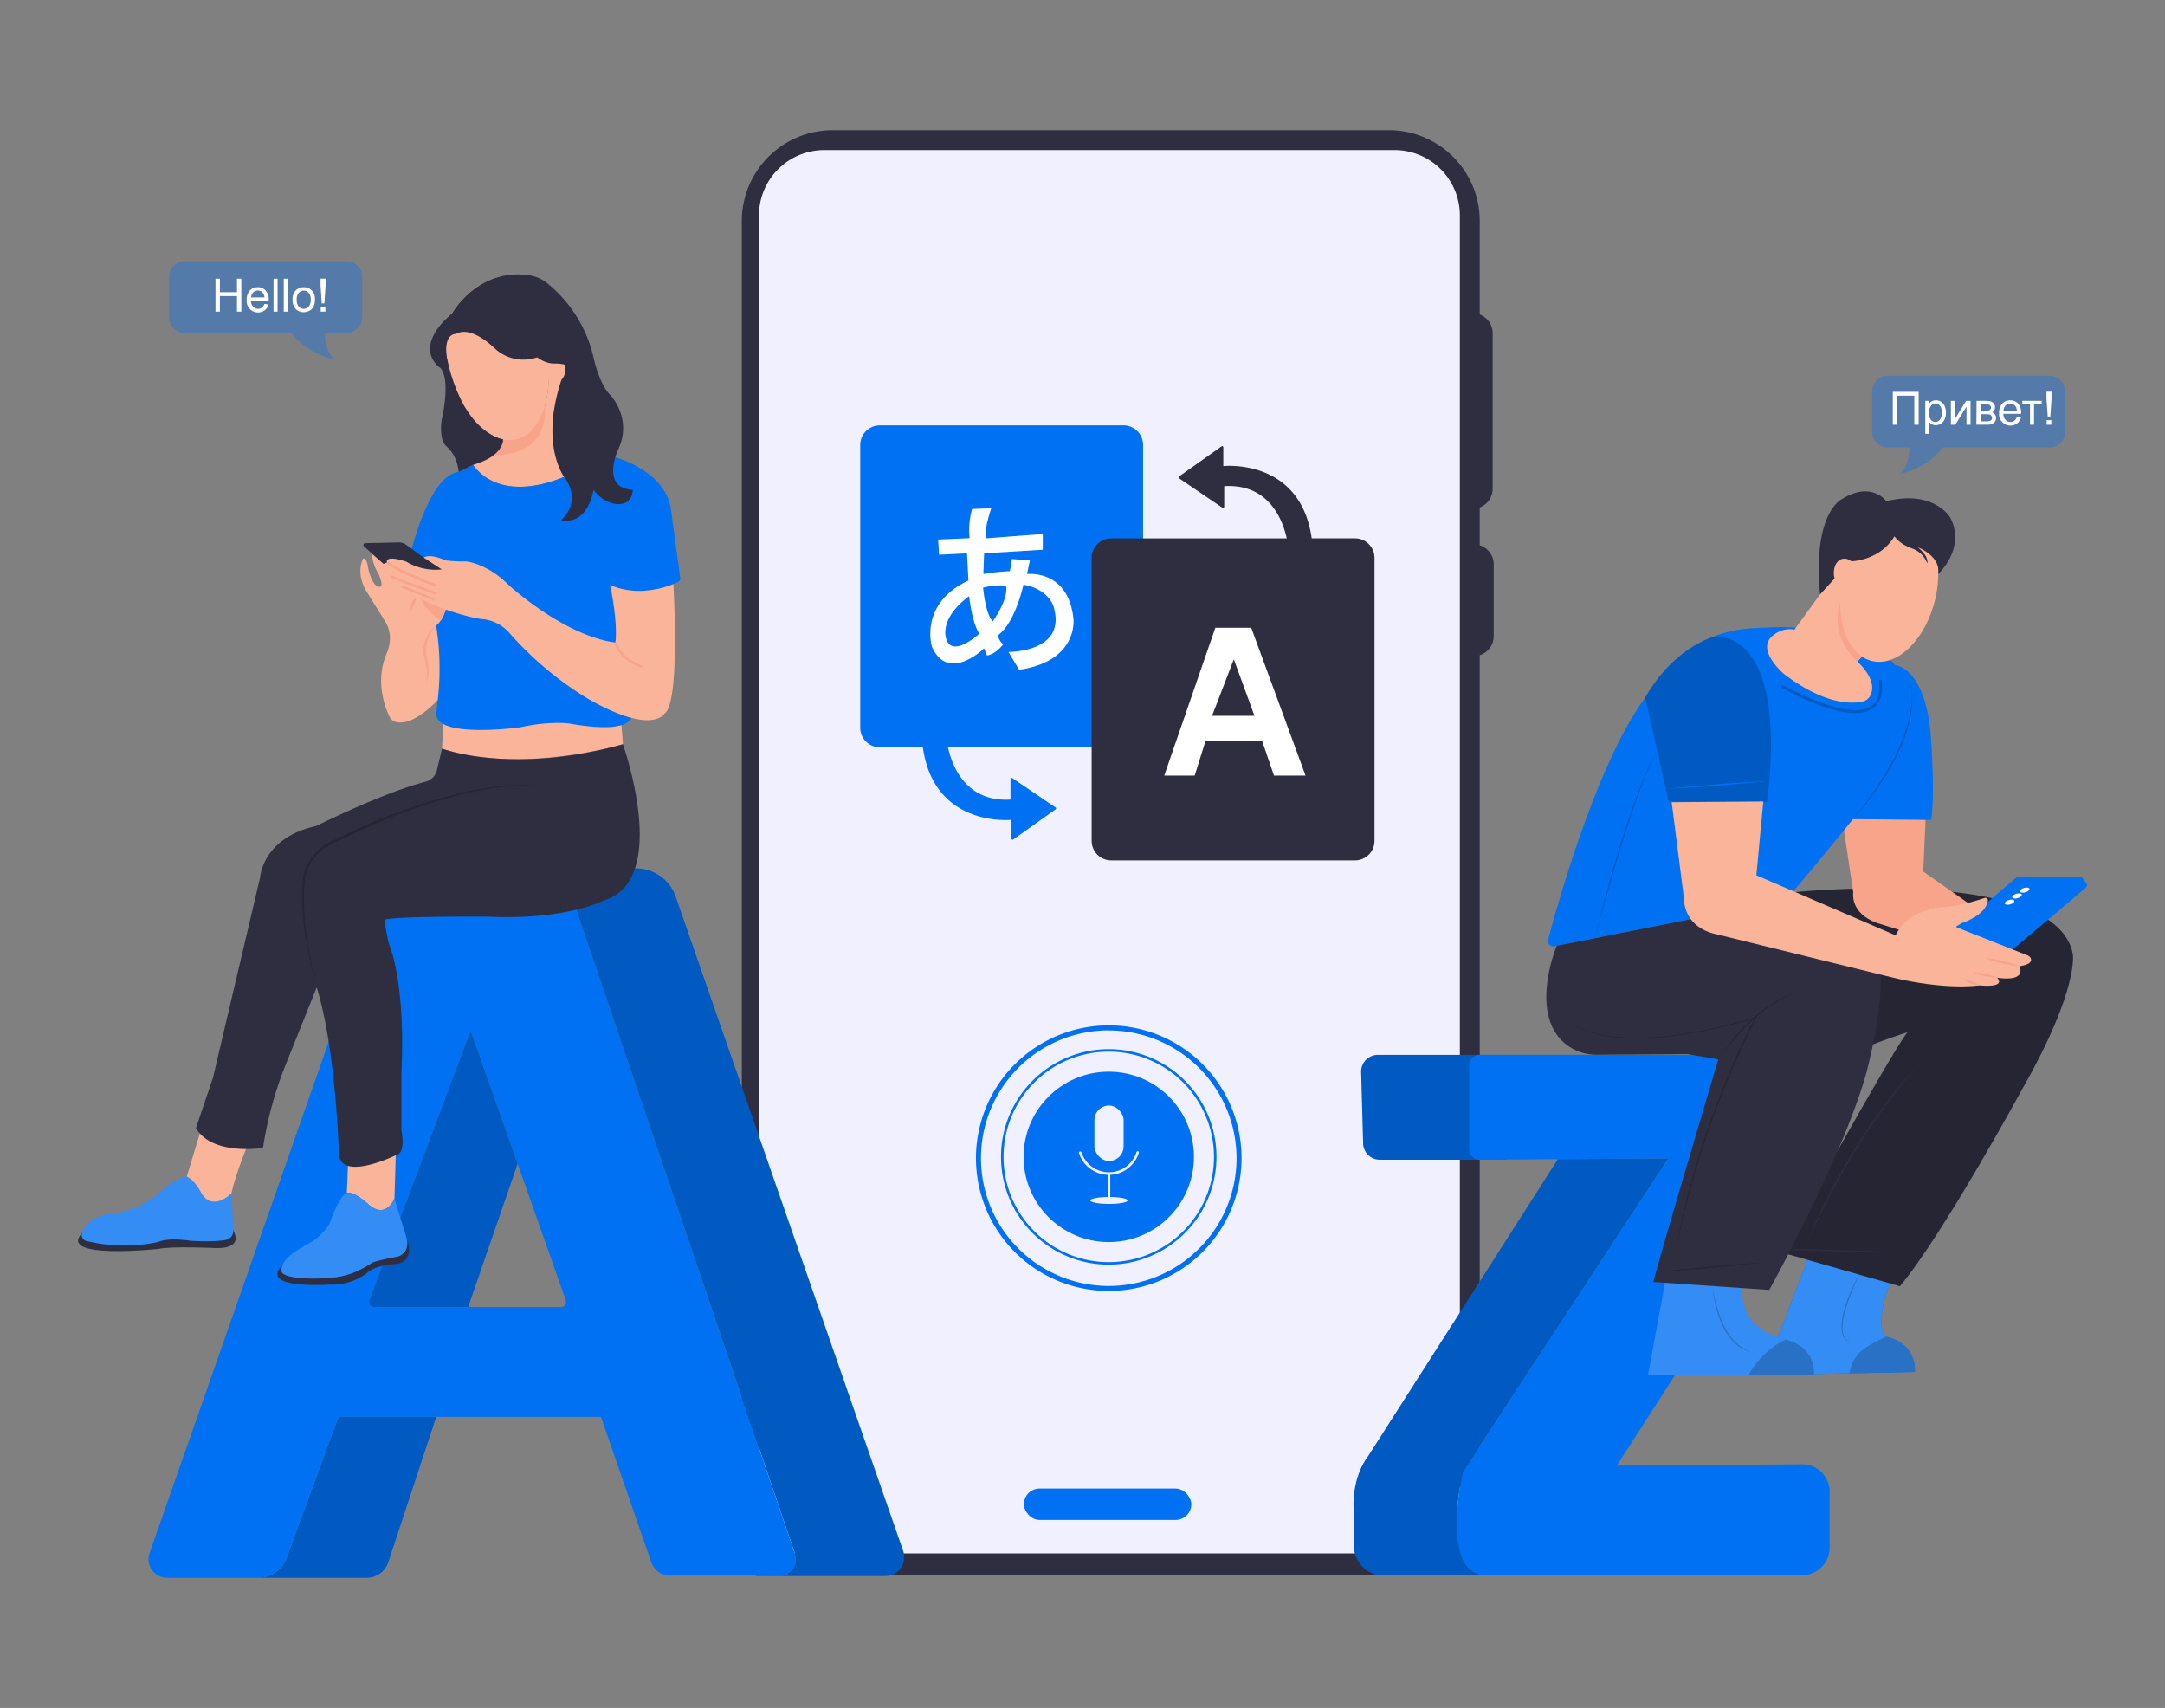 <svg id="aadda0d0-5e75-448c-8094-3be324c87abf" data-name="fd1d2f90-53ed-4e74-aa28-0c18745b684a" xmlns="http://www.w3.org/2000/svg" width="865.76" height="682.89" viewBox="0 0 865.76 682.89"><rect x="0" y="0" width="865.76" height="682.89" fill="#808080" stroke="none"/><path d="M588.9,125.24h0a8,8,0,0,1,8,8V195.4a8,8,0,0,1-8,8h0Z" fill="#2f2e41"/><path d="M589.32,217.65h0a8,8,0,0,1,8,8v28.69a8,8,0,0,1-8,8h0Z" fill="#2f2e41"/><path d="M333,52.05H555.41a36.32,36.32,0,0,1,36.32,36.32h0V607A22.7,22.7,0,0,1,569,629.7H319.35a22.7,22.7,0,0,1-22.7-22.7h0V88.37A36.32,36.32,0,0,1,333,52.05Z" fill="#2f2e41"/><path d="M329.57,60H557.68a26.12,26.12,0,0,1,26.1,26.1V608.62A12.48,12.48,0,0,1,571.3,621.1H316a12.48,12.48,0,0,1-12.48-12.48V86.1A26.11,26.11,0,0,1,329.57,60Z" fill="#f0f0ff"/><path d="M443.38,516.17a53.1,53.1,0,1,1,53.1-53.1A53.16,53.16,0,0,1,443.38,516.17Zm0-104.2a51.1,51.1,0,1,0,51.1,51.1A51.15,51.15,0,0,0,443.38,412Z" fill="#0071f2"/><path d="M174.43,566.56l-19.16,58.06a9.05,9.05,0,0,1-8.6,6.22H103.25a12.15,12.15,0,0,0,11.39-8l20.68-56.33Z" fill="#0071f2"/><path d="M174.43,566.56l-19.16,58.06a9.05,9.05,0,0,1-8.6,6.22H103.25a12.15,12.15,0,0,0,11.39-8l20.68-56.33Z" opacity="0.2" style="isolation:isolate"/><path d="M318.08,621.88,225.21,348.31l-.08-.22-59.83-.74a13.31,13.31,0,0,0-12.72,8.9L59.8,621a7.41,7.41,0,0,0,7,9.84h36.45a12.15,12.15,0,0,0,11.39-8l20.68-56.33h105l20.12,58.12a7.91,7.91,0,0,0,7.5,5.34h44.33a6.16,6.16,0,0,0,6.12-6.2h0A6.08,6.08,0,0,0,318.08,621.88ZM224.3,522.62H149.73a2.1,2.1,0,0,1-2.13-2h0a2.06,2.06,0,0,1,.13-.78L188.21,412,207,465.29l19.24,54.53A2.1,2.1,0,0,1,225,522.5,1.67,1.67,0,0,1,224.3,522.62Z" fill="#0071f2"/><path d="M207,465.29l-19.81,57.33h-37.5a2.1,2.1,0,0,1-2.13-2h0a2.06,2.06,0,0,1,.13-.78L188.21,412Z" fill="#0071f2"/><path d="M207,465.29l-19.81,57.33h-37.5a2.1,2.1,0,0,1-2.13-2h0a2.06,2.06,0,0,1,.13-.78L188.21,412Z" opacity="0.2" style="isolation:isolate"/><path d="M354.05,630.15H302.34V630h9.94a6.15,6.15,0,0,0,6.17-6.13,6.27,6.27,0,0,0-.33-2L225.21,348.31l29.19-1.08a16.69,16.69,0,0,1,15.77,11.21l91,261.7a7.54,7.54,0,0,1-7.12,10Z" fill="#0071f2"/><path d="M354.05,630.15H302.34V630h9.94a6.15,6.15,0,0,0,6.17-6.13,6.27,6.27,0,0,0-.33-2L225.21,348.31l29.19-1.08a16.69,16.69,0,0,1,15.77,11.21l91,261.7a7.54,7.54,0,0,1-7.12,10Z" opacity="0.2" style="isolation:isolate"/><path d="M457.1,177.9V291a7.81,7.81,0,0,1-7.8,7.81H379.09c1.49,6.87,6.85,22,25,20.88V311.5a.48.48,0,0,1,.46-.48.47.47,0,0,1,.28.09l17.28,11.74a.48.48,0,0,1,.12.65l-.12.12-16.94,12.05a.47.47,0,0,1-.74-.38v-7.5s-30.88,3.28-35.39-29h-17.3A7.81,7.81,0,0,1,344,291V177.9a7.81,7.81,0,0,1,7.81-7.81H449.3A7.81,7.81,0,0,1,457.1,177.9Z" fill="#0071f2"/><path d="M436.54,336.2V223.07a7.81,7.81,0,0,1,7.81-7.81h70.2c-1.49-6.87-6.84-22-25-20.88v8.22a.48.48,0,0,1-.46.48.47.47,0,0,1-.28-.09l-17.29-11.74a.48.48,0,0,1-.1-.67.47.47,0,0,1,.1-.1l16.94-12a.45.45,0,0,1,.64.1h0a.44.44,0,0,1,.09.27v7.5s30.8-3.36,35.35,28.9h17.3a7.81,7.81,0,0,1,7.81,7.81V336.2a7.81,7.81,0,0,1-7.81,7.81h-97.5A7.81,7.81,0,0,1,436.54,336.2Z" fill="#2f2e41"/><path d="M429.27,247.51c-2-20-18.57-18-18.57-18l1.14-5.42-7.14-.58-.86,4.86a81.51,81.51,0,0,0-10.57,1.14c0-2,.28-8.28.28-8.28L417,219.8v-6.29l-22.57,1.72c-1.14-3.43,2-12,2-12l-7.71.28a31.92,31.92,0,0,0-1,11.67l-12.57.54.39,6.08,11.15-.57.57,10.86c-20,9.42-14.57,26.57-14.57,26.57,6.57,14.57,20.85.57,20.85.57l1.15,2.86c3.71-.58,6.57-4.58,6.57-4.58-1.43-.57-2.29-3.42-2.29-3.42,7.14-5.15,10.29-20.29,10.29-20.29,10,1.71,12,8.57,12,8.57,5.71,18.57-18,18.29-18,18.29l4.28,7.14C431.27,264.37,429.27,247.51,429.27,247.51Zm-50.93,7.79s-3-7.93,9.21-16.93c0,0,1.07,10.5,4.07,15C391.62,253.37,380.7,263.44,378.34,255.3ZM397,248.44c-3-3-3.86-13.5-3.86-13.5,7.72-1.71,9.22-.43,9.22-.43C403.2,239.87,397,248.44,397,248.44Z" fill="#fff"/><path d="M500.35,251H486l-20.43,59.1h12.17l4.35-13.91h22.59l4.78,13.91h12.61ZM484.7,286.2l8.69-22.6,8.26,22.6Z" fill="#fff"/><circle cx="443.38" cy="462.56" r="34.06" fill="#0071f2"/><path d="M443.38,505.64a43.08,43.08,0,1,1,43.08-43.08A43.13,43.13,0,0,1,443.38,505.64Zm0-85.16a42.08,42.08,0,1,0,42.08,42.08A42.13,42.13,0,0,0,443.38,420.48Z" fill="#0071f2"/><rect x="437.65" y="442.03" width="11.67" height="22.17" rx="5.83" fill="#f0f0ff"/><path d="M443.48,469.75a12.54,12.54,0,0,1-12-8.68.52.52,0,1,1,1-.31,11.56,11.56,0,0,0,22-.12.49.49,0,0,1,.6-.34h0a.5.5,0,0,1,.33.62A12.51,12.51,0,0,1,443.48,469.75Z" fill="#f0f0ff"/><rect x="442.98" y="469.25" width="1" height="10.4" fill="#f0f0ff"/><ellipse cx="443.48" cy="479.98" rx="7.5" ry="1.39" fill="#f0f0ff"/><rect x="409.45" y="595.17" width="66.93" height="12.55" rx="6.27" fill="#0071f2"/><path d="M602.27,463.69H551.79A6.68,6.68,0,0,1,545.1,457v0h0l-.79-28.54a6.71,6.71,0,0,1,6.69-6.69h50.49Z" fill="#0071f2"/><path d="M602.27,463.69H551.79A6.68,6.68,0,0,1,545.1,457v0h0l-.79-28.54a6.71,6.71,0,0,1,6.69-6.69h50.49Z" opacity="0.2" style="isolation:isolate"/><path d="M593.58,629.77H551c-9.72-2.28-9.72-12-9.72-12V603.52c-.57-13.72,5.72-21.15,5.72-21.15l76-118.91,44.22-.33L585.07,588.42S575.34,628,593.58,629.77Z" fill="#0071f2"/><path d="M593.58,629.77H551c-9.72-2.28-9.72-12-9.72-12V603.52c-.57-13.72,5.72-21.15,5.72-21.15l76-118.91,44.22-.33L585.07,588.42S575.34,628,593.58,629.77Z" opacity="0.2" style="isolation:isolate"/><path d="M722.52,468l-76,118,74.11-.53a10.94,10.94,0,0,1,11,10.88h0v22.49a10.94,10.94,0,0,1-10.93,10.95H593.58c-18.24-1.82-8.51-41.35-8.51-41.35l82.11-125.29-44.22.33-31.18.24a4.24,4.24,0,0,1-4.28-4.2h0V426a4.24,4.24,0,0,1,4.24-4.24h133.2a12,12,0,0,1,12.2,11.8h0v1.27C735.7,449.25,722.52,468,722.52,468Z" fill="#0071f2"/><path d="M93.27,491.78c0,.58,4.65,7.26-6.53,7.26,0,0-18-.87-23.24.3,0,0-40.65,4.42-30.71-6.29l48.87-1.27Z" fill="#2f2e41"/><path d="M88.19,496s5.38.29,5.08-4.22l-.72-14.66-15-7.56-2.9.88S69.6,471,62.49,478c0,0-7.56,6.24-17,7.11,0,0-10.59.72-12.71,7.95a2.5,2.5,0,0,0,1.7,3.11h.09a63.86,63.86,0,0,0,28.78.39s3.19-1.89,13.07-.44C76.43,496.14,84.71,496.58,88.19,496Z" fill="#0071f2"/><path d="M88.19,496s5.38.29,5.08-4.22l-.72-14.66-15-7.56-2.9.88S69.6,471,62.49,478c0,0-7.56,6.24-17,7.11,0,0-10.59.72-12.71,7.95a2.5,2.5,0,0,0,1.7,3.11h.09a63.86,63.86,0,0,0,28.78.39s3.19-1.89,13.07-.44C76.43,496.14,84.71,496.58,88.19,496Z" fill="#fff" opacity="0.2" style="isolation:isolate"/><path d="M131.28,513.62c10.39.44,16.13-5.19,16.13-5.19,4-2.87,10.6-3,10.6-3,8.83-.89,4.49-10.71,4.49-10.71,1.78,6.74-3.77,7.74-3.77,7.74-7.54,1.38-9.52,2.18-9.52,2.18-6.75,4.16-11.31,6.54-23.61,6.54s-12.9-2.57-12.9-2.57a5,5,0,0,1,.16-2.45h-.14C103.78,515.5,131.28,513.62,131.28,513.62Z" fill="#2f2e41"/><path d="M158.33,460.22l-.59,19s-3.38,8.54-10.32,2.39-8.73-4.57-8.73-4.57l.6-14.88Z" fill="#f9b499"/><path d="M112.7,508.63s.6,2.57,12.9,2.57,16.86-2.38,23.61-6.54c0,0,2-.8,9.52-2.18,0,0,5.55-1,3.77-7.74l-4.76-15.48s-3.18,8.34-10.32,2.38c0,0-5.55-5.35-8.73-4.56s-6.94,12.3-6.94,12.3a23.34,23.34,0,0,1-7.74,7.54c-4,2.16-9.89,5.28-11.15,9.26A5,5,0,0,0,112.7,508.63Z" fill="#0071f2"/><path d="M112.7,508.63s.6,2.57,12.9,2.57,16.86-2.38,23.61-6.54c0,0,2-.8,9.52-2.18,0,0,5.55-1,3.77-7.74l-4.76-15.48s-3.18,8.34-10.32,2.38c0,0-5.55-5.35-8.73-4.56s-6.94,12.3-6.94,12.3a23.34,23.34,0,0,1-7.74,7.54c-4,2.16-9.89,5.28-11.15,9.26A5,5,0,0,0,112.7,508.63Z" fill="#fff" opacity="0.2" style="isolation:isolate"/><path d="M98.94,458S94,470,92.55,477.12c0,0-7.7,7.84-12.2-.44,0,0-2.61-5.08-5.66-6.24l7.26-24Z" fill="#f9b499"/><path d="M248.52,289.86l.58,7.72s-40.91,12.16-72.36,1.74l.77-12.93,38.6-7.91Z" fill="#f9b499"/><path d="M189.16,185.82c12.14,16.34,36.44,4.86,36.44,4.86-6.62-10.38-4.19-25.63-4.19-25.63l3.09-13.25-3.76-4.2-1.39.59c.65,14.06-4.34,25.5-12.92,27.49a12.15,12.15,0,0,1-5.3,0v.19C201.3,182.06,189.16,185.82,189.16,185.82Z" fill="#f9b499"/><path d="M237.31,195.76a12.9,12.9,0,0,1-1.77-9.72" fill="none" stroke="#ed1c24" stroke-miterlimit="10"/><path d="M271.08,232.69c-3.45,1.67-15,6.35-27.13,1.17,0,0,22.19,53.77,3.41,56.33,0,0-4.9,1.71-19.41-.85,0,0-7.68-1.28-20.06,1.49,0,0-36.06,4.91-33.28-6.61,0,0,2.77-25.18-1.07-37.34l-10.24-22s7.37-34.66,20.11-36.21l5.75-2.87s8.92,16.08,36.44,4.86l20.48-7.81s19.63,5.12,22.19,20.48L272,231A1.61,1.61,0,0,1,271.08,232.69Z" fill="#0071f2"/><path d="M162.37,217.79l7.11,5.19,7.26,4.69s-6.69,1.37-14.51-3.2l-7.82,1.91-8.83-7.9a.76.76,0,0,1-.05-1.07.78.78,0,0,1,.53-.25l13.41-.28A4.66,4.66,0,0,1,162.37,217.79Z" fill="#2f2e41"/><path d="M178.55,242.59s-1.32,5.63-4.19,7.51a105.38,105.38,0,0,1,.67,29.78s-9.75,10.92-17,8.72a3.78,3.78,0,0,1-2.24-2c-1.72-3.52-6-14.15-1.11-25.51,0,0,3.31-6.63-.89-13l-6.74-10.83s-5.08-6.73-1.87-13.91c0,0,1.43-.78,2,3.64,0,0,1.54,7.73,4.63,7.62,0,0,1.88.33-.33-4.86,0,0-2.87-4.64-2.65-8.17l4.75,4.09Z" fill="#f9b499"/><path d="M174.36,250.1a16.86,16.86,0,0,0-3.07,5.11,14.82,14.82,0,0,0-1,5.74,8.31,8.31,0,0,0,.24,1.41c.12.5.24,1,.34,1.5a26.33,26.33,0,0,1,.43,3.05,11.73,11.73,0,0,1-.84,6,14.44,14.44,0,0,0,.06-6c-.16-1-.34-2-.58-2.94l-.36-1.45a8.58,8.58,0,0,1-.28-1.58,13.32,13.32,0,0,1,.26-3.15,15.1,15.1,0,0,1,1-3A12.93,12.93,0,0,1,174.36,250.1Z" fill="#f7a48b"/><path d="M166.73,238.72c-.4,1-.76,1.9-1.17,2.82-.21.44-.41.91-.65,1.35a8.89,8.89,0,0,1-.83,1.35,6.28,6.28,0,0,1,.57-3.11,6.59,6.59,0,0,1,.83-1.37A3.49,3.49,0,0,1,166.73,238.72Z" fill="#f7a48b"/><path d="M249.1,297.58s19.52,54.91-8,62.54c0,0-14.51,7.87-46.24,6.39,0,0-36.89-.25-41.07,1.23a72.43,72.43,0,0,0,1.72,9.59s6.79,14.8,5,51.62v23s2.06,9.42-2.35,10c0,0-23,11.19-22.68-1.47,0,0-1.18-41.23-8.84-65.68L114,426.29a150.49,150.49,0,0,0-8.84,32.7s-20.32,3.24-26.8-7.95l6.77-20L104,350.9s.89-15.91,22.39-20.62c0,0,26.6-13.3,43.81-17.74a6.18,6.18,0,0,0,4.5-4.55l2.08-8.67S204.57,310,249.1,297.58Z" fill="#2f2e41"/><g opacity="0.2"><path d="M216.77,314.38a50.32,50.32,0,0,0-9.42-.49L205,314c-.79,0-1.58.11-2.36.17s-1.57.11-2.36.19l-2.34.28-2.35.29-2.33.38-2.33.4-1.17.19-1.15.25-4.63,1c-1.54.35-3.06.76-4.59,1.14A223.91,223.91,0,0,0,143.84,331c-.72.32-1.45.62-2.15,1l-2.13,1-4.25,2.06-2.13,1c-.71.34-1.42.67-2.13,1.07A20,20,0,0,0,121,352.74c-.16,1.58-.22,3.16-.24,4.74a109.14,109.14,0,0,0,1.69,18.83c.54,3.11,1.15,6.2,1.86,9.26.33,1.54.71,3.07,1.09,4.6s.79,3,1.19,4.56c-1.43-6.12-2.73-12.28-3.64-18.5a107.8,107.8,0,0,1-1.4-18.73,40.54,40.54,0,0,1,.31-4.67,19.25,19.25,0,0,1,.94-4.51A19,19,0,0,1,131.51,338c.68-.37,1.38-.7,2.09-1l2.13-1,4.25-2,2.12-1c.71-.34,1.44-.63,2.16-1a232.1,232.1,0,0,1,35.32-13c1.51-.41,3-.84,4.54-1.21l4.6-1.05,1.14-.26,1.16-.21,2.32-.43,2.31-.42,2.33-.32,2.33-.34c.78-.1,1.56-.16,2.34-.25l2.35-.23,2.35-.13A53,53,0,0,1,216.77,314.38Z"/></g><path d="M201,174.58s1.18,3.72-3.83,7.31c0,0,22.67,1.9,20.62-20.41Z" fill="#f7a48b"/><path d="M178.46,141.37c.12.88.26,1.76.43,2.64h0c.17.89.35,1.79.57,2.7a55.35,55.35,0,0,0,5.85,15.09c.06.11.12.22.19.33,3.61,6.14,8.17,10.63,12.89,12.64l.32.13a15.76,15.76,0,0,0,2.42.75,12.15,12.15,0,0,0,5.3,0c8.58-2,13.57-13.43,12.92-27.49,0-1.12-.11-2.23-.25-3.34a59.17,59.17,0,0,0-1.2-7c-3-13-9.89-23.24-17.4-27.32-13.19,3.07-19.74,14.78-19.74,14.78-.87.76-1.67,1.49-2.38,2.21A51.2,51.2,0,0,0,178.46,141.37Z" fill="#f9b499"/><path d="M176.12,147.16c4.2,4.64.67,19.88.67,19.88a20.45,20.45,0,0,0,0,8.32,6.18,6.18,0,0,0,2,3.34c4.26,3.74,4.64,10,4.64,10l5.75-2.87c12.51-3.52,12-10.13,12-10.13a17.35,17.35,0,0,1-2.42-.75l-.32-.13c-5.8-2.7-9.49-6.92-12.89-12.64-.07-.11-.13-.22-.19-.33a67.88,67.88,0,0,1-6.42-17.79h0c-.23-1.08-.34-1.71-.34-1.71a4.88,4.88,0,0,0-.09-.93c-.68-8.32,3.85-7.91,3.85-7.91,5.31-3,12.6,3.07,15.29,5.6a17.31,17.31,0,0,0,4.7,3.2,16.92,16.92,0,0,0,12.7.48,11.38,11.38,0,0,0,3.76,1.55l.34.56,1.64,2.75,3.76,4.2c-8.77,26,1.1,38.88,1.1,38.88,7.51,10.38-1.32,17.23-1.32,17.23,11,2.2,13-12.15,13-12.15,4,5.52,9.28,5.74,9.28,5.74,6.62.44,6.41-5.74,6.41-5.74-12.82-.45-6-15.69-6-15.69,6.18-12.59-2.87-22.09-2.87-22.09-4.42-4.19-6.63-14.36-6.63-14.36a53.59,53.59,0,0,0-19-30.67,14.71,14.71,0,0,0-6.71-2.88,29.09,29.09,0,0,0-11.27.35c-13.19,3.07-19.74,14.78-19.74,14.78-.87.76-1.67,1.49-2.38,2.21C165.42,140.42,176.12,147.16,176.12,147.16Z" fill="#2f2e41"/><path d="M217.43,147.82c0,2.93,1.93,5.3,4.31,5.3s4.31-2.37,4.31-5.3a7,7,0,0,0-.16-1.44,5.64,5.64,0,0,0-.59-1.54c-.19-.05-.39-.08-.58-.12a13.71,13.71,0,0,0-1.57-.18h-1.49a11.74,11.74,0,0,1-2.8-.59,5.13,5.13,0,0,0-.82,1.24h0A6.3,6.3,0,0,0,217.43,147.82Z" fill="#f9b499"/><path d="M211,138.57a14.83,14.83,0,0,0,4.16,4.55,13.58,13.58,0,0,0,2.41,1.36h0a11.69,11.69,0,0,0,3.5.88h1.53a11.65,11.65,0,0,1,1.45.12,10.54,10.54,0,0,1,1.37.21c.49.11,1,.24,1.46.38a11.7,11.7,0,0,1,2.66,1.11,3.37,3.37,0,0,1,1.78,2.16,2.24,2.24,0,0,0-.31-1.52,5.73,5.73,0,0,0-1-1.25,10.18,10.18,0,0,0-2.7-1.63,12.5,12.5,0,0,0-2.45-.79l-.58-.12a13.71,13.71,0,0,0-1.57-.18h-1.49a11.74,11.74,0,0,1-2.8-.59,14.65,14.65,0,0,1-2.6-1.14A27,27,0,0,1,211,138.57Z" fill="#2f2e41"/><path d="M178.42,242.55a12.92,12.92,0,0,1-2.17,5.6s-5.85-3.61-8.28-9.24Z" fill="#f7a48b"/><path d="M246.08,256.9c-20.69-2.77-42.46-22.83-42.46-22.83-9-9-17.28-9.6-17.28-9.6a52.36,52.36,0,0,1-8.11-.42c-7-3-8.75-1.07-8.75-1.07l7.26,4.69a23.07,23.07,0,0,1-14.51-3.2c-8.75-2.77-7.47.43-7.47.43-5.12,1.49,1.5,5.55,1.5,5.55,7.57,9.39,24.69,14.45,32.1,16.27a32.26,32.26,0,0,0,4.79.86,2.14,2.14,0,0,1,.62.06,16.27,16.27,0,0,1,10,5.52A135.33,135.33,0,0,0,235,279.31c26,14.93,30.72,6,30.72,6,6.41-4,3.56-51.78,3.56-51.78s-12.94,5.91-25.32.36C244,233.86,247.15,248.58,246.08,256.9Z" fill="#f9b499"/><path d="M174.4,234.13s-14.43-5.31-19.64-9.23" fill="none" stroke="#f7a48b" stroke-miterlimit="10"/><path d="M174.58,237.37s-12.52-4.48-18.32-6.92" fill="none" stroke="#f7a48b" stroke-miterlimit="10"/><line x1="173.68" y1="239.71" x2="160.72" y2="234.49" fill="none" stroke="#f7a48b" stroke-miterlimit="10"/><path d="M246.08,256.9s1.44,6.54,10.79,9.72" fill="none" stroke="#f7a48b" stroke-miterlimit="10"/><path d="M765.74,548.56l-60.44,1.19,17.92-47.06,33,9.79c-3.82,7.17-5.45,20.81-1.84,22,.56.18.89.26.89.26C766.94,538,765.74,548.56,765.74,548.56Z" fill="#0071f2"/><path d="M765.74,548.56l-60.44,1.19,17.92-47.06,33,9.79c-3.82,7.17-5.45,20.81-1.84,22,.56.18.89.26.89.26C766.94,538,765.74,548.56,765.74,548.56Z" fill="#0071f2"/><path d="M765.74,548.56l-60.44,1.19,17.92-47.06,33,9.79c-3.82,7.17-5.45,20.81-1.84,22,.56.18.89.26.89.26C766.94,538,765.74,548.56,765.74,548.56Z" fill="#fff" opacity="0.2" style="isolation:isolate"/><path d="M765.74,548.56l-26.25.53c1.59-5.36,1.81-8.87,14.86-14.65.56.18.89.26.89.26C766.94,538,765.74,548.56,765.74,548.56Z" opacity="0.2" style="isolation:isolate"/><path d="M725.37,549.75H659l7.23-39,30.41,3.35c-1.08,17.12,13.77,20.42,17.38,21.57l.89.26C726.56,539.24,725.37,549.75,725.37,549.75Z" fill="#0071f2"/><path d="M725.37,549.75H659l7.23-39,30.41,3.35c-1.08,17.12,13.77,20.42,17.38,21.57l.89.26C726.56,539.24,725.37,549.75,725.37,549.75Z" fill="#fff" opacity="0.2" style="isolation:isolate"/><path d="M725.37,549.75H699.3A33.09,33.09,0,0,1,714,535.64l.89.26C726.56,539.24,725.37,549.75,725.37,549.75Z" opacity="0.2" style="isolation:isolate"/><path d="M685,515.59c.21,1.29.47,2.57.79,3.84s.63,2.53,1,3.78a43,43,0,0,0,2.86,7.25,23.85,23.85,0,0,0,4.45,6.32,14.7,14.7,0,0,0,6.64,3.89,13.62,13.62,0,0,1-3.72-1.26,15.32,15.32,0,0,1-3.22-2.32,18.07,18.07,0,0,1-2.59-3,26.56,26.56,0,0,1-2.05-3.39,39.55,39.55,0,0,1-2.78-7.38A44.11,44.11,0,0,1,685,515.59Z" opacity="0.2" style="isolation:isolate"/><path d="M743.65,509.27c-.53,1.16-1.07,2.31-1.56,3.48s-1,2.33-1.48,3.51c-.93,2.35-1.82,4.73-2.51,7.16a27.91,27.91,0,0,0-1.29,7.42,7.66,7.66,0,0,0,.72,3.62,3.17,3.17,0,0,0,.21.41l.28.37.14.19a1.29,1.29,0,0,0,.17.16l.35.31a6.64,6.64,0,0,0,.79.51l.88.34a4.41,4.41,0,0,1-3.06-2.16,8,8,0,0,1-.91-3.74,26,26,0,0,1,1.19-7.58,63.72,63.72,0,0,1,2.65-7.18A70.12,70.12,0,0,1,743.65,509.27Z" opacity="0.2" style="isolation:isolate"/><path d="M759.73,514.27l-47.55-13.59s44.46-80.58,50.64-88c0,0-11.43,3.7-17,6.17l-32-58.9,3-3.15S822.1,345.68,828.9,381.5c0,0,2.47,13.89-19.76,53.1C809.13,434.61,776.71,494.2,759.73,514.27Z" fill="#2f2e41"/><path d="M759.73,514.27l-47.55-13.59s44.46-80.58,50.64-88c0,0-11.43,3.7-17,6.17l-32-58.9,3-3.15S822.1,345.68,828.9,381.5c0,0,2.47,13.89-19.76,53.1C809.13,434.61,776.71,494.2,759.73,514.27Z" opacity="0.2" style="isolation:isolate"/><path d="M737.4,332.14l3.69,24.61s-1.54,8.31,9.54,12.31l16,4.92,22.15-11.69-19.69-13.84.92-20.93H737.43Z" fill="#f7a48b"/><path d="M619.08,375.67c3.79-14.25,19.63-70.78,38.8-96.66,0,0,13-26.62,43.53-27.84,0,0,12-.85,16.71-.12l26.46,11.4,11.07,1.49a4.16,4.16,0,0,1,2,1.95s11.71.49,14.31,26.67c0,0,2,23.09.32,35.29L741,327.52S720.44,352.89,713.85,360l-92.28,18.35a2.14,2.14,0,0,1-2.53-1.66,2.2,2.2,0,0,1,0-1Z" fill="#0071f2"/><path d="M717.59,251.74l10.25-14.12,5.75-6.37,9.49,6.75,1.5,24.45-1.88,2.07s8.4,7.15,5.26,13.53a4.67,4.67,0,0,1-3.19,2.48c-4.13.91-14.92,1.43-31.4-11.06,0,0-11.87-10.08-4.07-15.61A10.2,10.2,0,0,1,717.59,251.74Z" fill="#f9b499"/><path d="M622.53,378.15s-11.6,27.53,3.89,39.57a20,20,0,0,0,12.38,4l36-.26,12.36,2.12s-22.61,75.61-26,89l46.34,3.17s29-52,38.79-86.59c0,0,11-40.74,2.68-49L713.85,360Z" fill="#2f2e41"/><path d="M657.88,279l9.39,41.44,39.27.24s10.24-63.66-20-66.34C686.54,254.35,670.44,257.34,657.88,279Z" fill="#0071f2"/><path d="M657.88,279l9.39,41.44,39.27.24s10.24-63.66-20-66.34C686.54,254.35,670.44,257.34,657.88,279Z" opacity="0.2" style="isolation:isolate"/><path d="M741,327.52l4.79-6.16a14.78,14.78,0,0,0,1.16-1.57l1.13-1.59,2.25-3.18c.39-.52.73-1.08,1.07-1.63l1-1.65,2.08-3.29,1.88-3.41.94-1.71c.31-.56.56-1.17.84-1.75l1.67-3.51,1.42-3.62.35-.91.29-.93.58-1.86c.42-1.22.68-2.49,1-3.75a40,40,0,0,0,1-7.7v-1.94c0-.65-.1-1.3-.15-1.94a16.4,16.4,0,0,0-.86-3.79,15.44,15.44,0,0,1,1,3.77c.07.65.18,1.29.22,1.94l.08,2a39.93,39.93,0,0,1-.84,7.78l-.41,1.92a6.33,6.33,0,0,1-.25.95l-.28.94-.56,1.88-.29.93-.35.92-1.41,3.66-1.66,3.55c-.28.58-.54,1.18-.85,1.76l-1,1.7L755,308.71,752.86,312l-1.06,1.65c-.35.55-.71,1.1-1.11,1.61l-2.32,3.15L747.21,320c-.38.53-.76,1-1.19,1.55Z" opacity="0.2" style="isolation:isolate"/><g opacity="0.2"><path d="M741.9,285.09c-11.58,0-28.5-9.59-29.37-10.09a.57.57,0,1,1,.56-1h0c.25.14,25.61,14.52,35,8.45,2.68-1.74,3.79-5.11,3.29-10a.57.57,0,0,1,.44-.66.59.59,0,0,1,.66.45v.1c.54,5.35-.74,9.07-3.8,11.06A12.22,12.22,0,0,1,741.9,285.09Z"/></g><path d="M637.78,375.51c1.46-6.5,3.11-13,4.84-19.39s3.59-12.84,5.56-19.21,4.09-12.69,6.46-18.92a155,155,0,0,1,8.06-18.29l-2.12,4.52c-.68,1.52-1.3,3.07-2,4.6l-.49,1.15-.45,1.16-.9,2.33-.9,2.32-.85,2.36c-.55,1.57-1.14,3.12-1.67,4.7l-1.62,4.72c-1,3.17-2.08,6.33-3,9.52s-2,6.36-2.92,9.55l-2.76,9.6c-.92,3.2-1.8,6.41-2.67,9.63S638.62,372.29,637.78,375.51Z" opacity="0.2" style="isolation:isolate"/><path d="M666.11,315.44c3.4-.38,6.81-.7,10.22-1s6.81-.57,10.22-.86,6.83-.5,10.24-.72l5.12-.31c1.71-.09,3.42-.19,5.13-.26-1.7.19-3.41.35-5.11.53l-5.11.47c-3.4.31-6.82.57-10.22.85s-6.83.51-10.24.72S669.53,315.29,666.11,315.44Z" fill="#0071f2"/><path d="M626.5,407.25a14.06,14.06,0,0,0,3.86,2.95l1.07.59,1.12.49a18.33,18.33,0,0,0,2.26.9l2.32.76,2.37.55,1.19.28c.39.09.8.13,1.2.2l2.41.36a98.2,98.2,0,0,0,19.47.18l4.85-.57c1.61-.2,3.24-.35,4.83-.66l4.81-.84,2.41-.41c.79-.16,1.59-.35,2.38-.53l4.76-1.06c1.59-.36,3.18-.69,4.75-1.14l9.42-2.55.56-.15-.27.51c-2,3.88-3.86,7.83-5.67,11.8l-2.69,6-2.57,6c-3.38,8.06-6.45,16.24-9.27,24.5l-1,3.11c-.36,1-.7,2.06-1,3.11l-1.93,6.26c-.65,2.08-1.2,4.2-1.8,6.3l-.88,3.15c-.29,1.05-.53,2.12-.8,3.18L673,486.87l-1.38,6.4-.69,3.2-.56,3.23-1.13,6.46,1-6.47.53-3.24.65-3.21,1.3-6.43,1.53-6.37c.27-1.06.5-2.13.79-3.19l.87-3.16c.59-2.1,1.13-4.22,1.77-6.31l1.91-6.27c.31-1.05.65-2.09,1-3.12l1-3.12q4.17-12.42,9.17-24.56c3.34-8.09,6.94-16.06,11-23.84l.29.36-9.45,2.52c-1.57.45-3.17.77-4.76,1.12l-4.77,1.05c-.8.17-1.59.36-2.39.51l-2.42.41-4.82.82c-1.6.31-3.23.44-4.85.64l-4.86.55-4.88.27c-.82,0-1.63.11-2.45.11H654c-1.63,0-3.27,0-4.89-.16l-2.44-.2-1.22-.1a8.45,8.45,0,0,1-1.21-.19l-2.41-.39c-.41-.07-.81-.12-1.21-.21l-1.19-.3L637,413.1l-2.32-.8a18.45,18.45,0,0,1-2.26-.92l-1.11-.51-1.07-.6A14.19,14.19,0,0,1,626.5,407.25Z" opacity="0.2" style="isolation:isolate"/><path d="M704.68,504.84c-3.45.42-6.9.78-10.35,1.14s-6.9.65-10.35,1-6.91.59-10.37.85l-5.19.38c-1.73.11-3.46.24-5.19.33,1.72-.22,3.44-.4,5.17-.6l5.17-.54c3.45-.35,6.9-.65,10.36-1s6.91-.59,10.36-.85S701.21,505,704.68,504.84Z" opacity="0.2" style="isolation:isolate"/><path d="M769.47,423.26c-2.6,2.68-5,5.53-7.41,8.42-1.19,1.45-2.37,2.9-3.51,4.38l-1.72,2.21-1.67,2.26q-6.69,9-12.62,18.55c-1,1.58-1.93,3.2-2.9,4.79l-1.45,2.41-1.38,2.44-2.75,4.89-2.62,5-1.31,2.48c-.44.83-.83,1.68-1.24,2.52l-2.47,5-.62,1.26-.59,1.27-1.16,2.56-2.32,5.11,2.2-5.17,1.1-2.58.55-1.29.59-1.28,2.4-5.08c.41-.84.78-1.7,1.21-2.53l1.28-2.5,2.57-5,2.74-4.91,1.37-2.45,1.44-2.42c1-1.6,1.9-3.23,2.89-4.82,4-6.34,8.21-12.54,12.74-18.51A163.66,163.66,0,0,1,769.47,423.26Z" fill="#2f2e41"/><rect x="734.4" y="482.65" width="0.56" height="34.91" transform="translate(212.75 1219.44) rotate(-88.28)" fill="#2f2e41"/><path d="M688.64,422a57.94,57.94,0,0,1,5.64-8,68,68,0,0,1,6.79-7,55.69,55.69,0,0,1,7.82-5.85,46.14,46.14,0,0,1,8.78-4.24l-2.21,1-1.1.51-1.06.59-2.13,1.17-2,1.3c-.69.42-1.34.9-2,1.37s-1.34.91-2,1.42l-1.9,1.52c-.62.51-1.21,1.06-1.82,1.59a76.57,76.57,0,0,0-6.84,6.88L693,416.15l-1.51,1.9C690.5,419.32,689.55,420.63,688.64,422Z" opacity="0.2" style="isolation:isolate"/><path d="M794.71,360.79l11.07-9.5a2.84,2.84,0,0,1,1.86-.69h24.77l1.81,2.37s.87.88-.28,2.1l-29.87,25.26L778.8,371Z" fill="#0071f2"/><ellipse cx="809.66" cy="355.89" rx="1.98" ry="0.92" transform="translate(-65.99 231.61) rotate(-15.65)" fill="#fff"/><ellipse cx="806.57" cy="358.24" rx="1.98" ry="0.92" transform="translate(-66.74 230.86) rotate(-15.65)" fill="#fff"/><ellipse cx="803.6" cy="360.72" rx="1.98" ry="0.92" transform="translate(-67.52 230.15) rotate(-15.65)" fill="#fff"/><path d="M742.7,264.52l3.09-3.18-8.86-22.75S729.44,251.65,742.7,264.52Z" fill="#f7a48b"/><ellipse cx="755.49" cy="235.26" rx="29.85" ry="18.89" transform="translate(352.86 916.44) rotate(-76.71)" fill="#f9b499"/><path d="M739.88,224.45s11.66,0,17.68-10a13.51,13.51,0,0,0,5.08,4,16.75,16.75,0,0,0,2.05.86,10.07,10.07,0,0,1,6,5.91s.94-2.45-3.76-6.4c0,0,9.4,3.57,8.08,10.72,0,0,11.29-10.16,4.89-22.57,0,0-6.39-11.28-25.58-6.58,0,0-6-8.28-17.86-.75,0,0-11.67,5.26-8.66,38Z" fill="#2f2e41"/><ellipse cx="738.33" cy="230.09" rx="4.88" ry="6.83" transform="translate(-33.51 181.82) rotate(-13.73)" fill="#f9b499"/><path d="M668.48,320.76l4.92,38.45s-.61,11.7,13.54,14.47l70.15,17.23s19.08,4.92,34.46,3.07c0,0,10.77,1.23,7.08-3.07,0,0,11.69,2.15,8.92-4.62,0,0,5.48-.5,4.56-3.06a2.09,2.09,0,0,0-1.22-1.2l-28.48-11.28a.21.21,0,0,1-.1-.28h0a.24.24,0,0,1,.1-.1l2.1-1.31s9.41-2.87,10.4-8.86a1,1,0,0,0-.78-1.18h0a1.07,1.07,0,0,0-.56.05c-3.07,1-10.56,3.29-15.82,3.53,0,0-14.47.31-19.7,11.38l-55.69-24,2.77-29.53Z" fill="#f9b499"/><path d="M807.55,386.29a46,46,0,0,1-7-1.14,46.75,46.75,0,0,1-6.82-2.11A50.16,50.16,0,0,1,807.55,386.29Z" fill="#f7a48b"/><path d="M798.63,390.91a20.63,20.63,0,0,1-4.82-.58,20.24,20.24,0,0,1-4.6-1.54A23.58,23.58,0,0,1,798.63,390.91Z" fill="#f7a48b"/><path d="M791.55,394a11.19,11.19,0,0,1-6.18-2.42,9.68,9.68,0,0,1,3.27.75A10.15,10.15,0,0,1,791.55,394Z" fill="#f7a48b"/><path d="M138.6,104.47H73.87a6.23,6.23,0,0,0-6.23,6.23h0v16.18a6.23,6.23,0,0,0,6.23,6.23h42.72c6.77,9,17.41,10.6,17.41,10.6-3.22-2-4-7.06-4.09-10.6h8.69a6.23,6.23,0,0,0,6.23-6.23V110.7A6.23,6.23,0,0,0,138.6,104.47Z" fill="#0071f2" opacity="0.35" style="isolation:isolate"/><path d="M86.17,124.6V111.44h1.75v5.4h6.84v-5.4H96.5V124.6H94.76v-6.21H87.92v6.21Z" fill="#fff"/><path d="M105.72,121.53l1.67.21a4.11,4.11,0,0,1-1.46,2.27,4.55,4.55,0,0,1-7.28-4.1,5.28,5.28,0,0,1,1.24-3.73,4.17,4.17,0,0,1,3.22-1.33,4,4,0,0,1,3.12,1.3,5.2,5.2,0,0,1,1.22,3.66v.43h-7.12a3.68,3.68,0,0,0,.89,2.41,2.65,2.65,0,0,0,2,.84,2.48,2.48,0,0,0,1.51-.47A3.07,3.07,0,0,0,105.72,121.53Zm-5.31-2.61h5.33a3.28,3.28,0,0,0-.61-1.81,2.45,2.45,0,0,0-2-.93,2.59,2.59,0,0,0-1.88.74A3,3,0,0,0,100.41,118.92Z" fill="#fff"/><path d="M109.38,124.6V111.44H111V124.6Z" fill="#fff"/><path d="M113.47,124.6V111.44h1.62V124.6Z" fill="#fff"/><path d="M117,119.83a4.91,4.91,0,0,1,1.47-3.92,4.43,4.43,0,0,1,3-1.06,4.3,4.3,0,0,1,3.22,1.29,4.85,4.85,0,0,1,1.25,3.56,6.28,6.28,0,0,1-.56,2.89,3.89,3.89,0,0,1-1.6,1.64,4.78,4.78,0,0,1-2.31.59,4.25,4.25,0,0,1-3.23-1.29A5.1,5.1,0,0,1,117,119.83Zm1.66,0a4.11,4.11,0,0,0,.8,2.75,2.64,2.64,0,0,0,4,0,4.09,4.09,0,0,0,.8-2.79,3.91,3.91,0,0,0-.8-2.68,2.67,2.67,0,0,0-3.77-.23,2.5,2.5,0,0,0-.23.23,4,4,0,0,0-.81,2.73Z" fill="#fff"/><path d="M128.68,121.33l-.49-7v-2.91h2v2.91l-.47,7Zm-.42,3.27v-1.84h1.86v1.84Z" fill="#fff"/><path d="M754.88,150.25h64.73a6.23,6.23,0,0,1,6.23,6.23v16.18a6.23,6.23,0,0,1-6.23,6.23H776.89c-6.77,9-17.41,10.6-17.41,10.6,3.22-2,4-7.06,4.09-10.6h-8.69a6.23,6.23,0,0,1-6.23-6.23V156.48A6.23,6.23,0,0,1,754.88,150.25Z" fill="#0071f2" opacity="0.35" style="isolation:isolate"/><path d="M756.91,156.66h10.35v13.16h-1.75V158.21h-6.86v11.61h-1.74Z" fill="#fff"/><path d="M769.9,173.47V160.28h1.47v1.24a3.62,3.62,0,0,1,1.18-1.09,3.25,3.25,0,0,1,1.59-.36,3.74,3.74,0,0,1,3.56,2.4,6.8,6.8,0,0,1-.05,5.15,4,4,0,0,1-1.52,1.79A3.92,3.92,0,0,1,774,170a2.93,2.93,0,0,1-1.45-.35,3.13,3.13,0,0,1-1-.86v4.64Zm1.46-8.36a4.12,4.12,0,0,0,.75,2.72,2.3,2.3,0,0,0,1.8.88,2.35,2.35,0,0,0,1.85-.91,4.34,4.34,0,0,0,.77-2.83,4.22,4.22,0,0,0-.75-2.73,2.28,2.28,0,0,0-1.79-.91,2.36,2.36,0,0,0-1.83,1,4.32,4.32,0,0,0-.8,2.78Z" fill="#fff"/><path d="M780.13,160.28h1.61v7.28l4.48-7.28H788v9.54h-1.62v-7.23l-4.48,7.23h-1.74Z" fill="#fff"/><path d="M790.41,160.28h3.73a7.11,7.11,0,0,1,2,.23,2.67,2.67,0,0,1,1.15.84,2.36,2.36,0,0,1,.48,1.47,2.48,2.48,0,0,1-.28,1.19,2.36,2.36,0,0,1-.85.84,2.21,2.21,0,0,1,1.11.84,2.45,2.45,0,0,1,.45,1.46,2.56,2.56,0,0,1-1,2,4.21,4.21,0,0,1-2.56.66h-4.3Zm1.62,4h1.72a6.14,6.14,0,0,0,1.42-.11,1.44,1.44,0,0,0,.69-.44,1.13,1.13,0,0,0,.31-.78,1.1,1.1,0,0,0-.54-1,4.11,4.11,0,0,0-1.83-.3H792Zm0,4.19h2.12a3.94,3.94,0,0,0,1.89-.32,1.26,1.26,0,0,0,.54-1.1,1.38,1.38,0,0,0-.3-.85,1.28,1.28,0,0,0-.77-.49,7.87,7.87,0,0,0-1.53-.1h-2Z" fill="#fff"/><path d="M806.49,166.75l1.67.21a4.11,4.11,0,0,1-1.46,2.27,4.55,4.55,0,0,1-7.28-4.1,5.28,5.28,0,0,1,1.24-3.73,4.17,4.17,0,0,1,3.22-1.33,4,4,0,0,1,3.12,1.3,5.2,5.2,0,0,1,1.22,3.66v.43H801.1a3.68,3.68,0,0,0,.89,2.41,2.65,2.65,0,0,0,2,.84,2.51,2.51,0,0,0,1.52-.47A3.12,3.12,0,0,0,806.49,166.75Zm-5.31-2.61h5.33a3.28,3.28,0,0,0-.61-1.81,2.45,2.45,0,0,0-2-.93,2.59,2.59,0,0,0-1.88.74A3,3,0,0,0,801.18,164.14Z" fill="#fff"/><path d="M808.71,160.28h7.75v1.34h-3.07v8.2h-1.61v-8.2h-3.07Z" fill="#fff"/><path d="M818.87,166.55l-.5-7v-2.92h2v2.92l-.46,7Zm-.43,3.27V168h1.86v1.84Z" fill="#fff"/></svg>